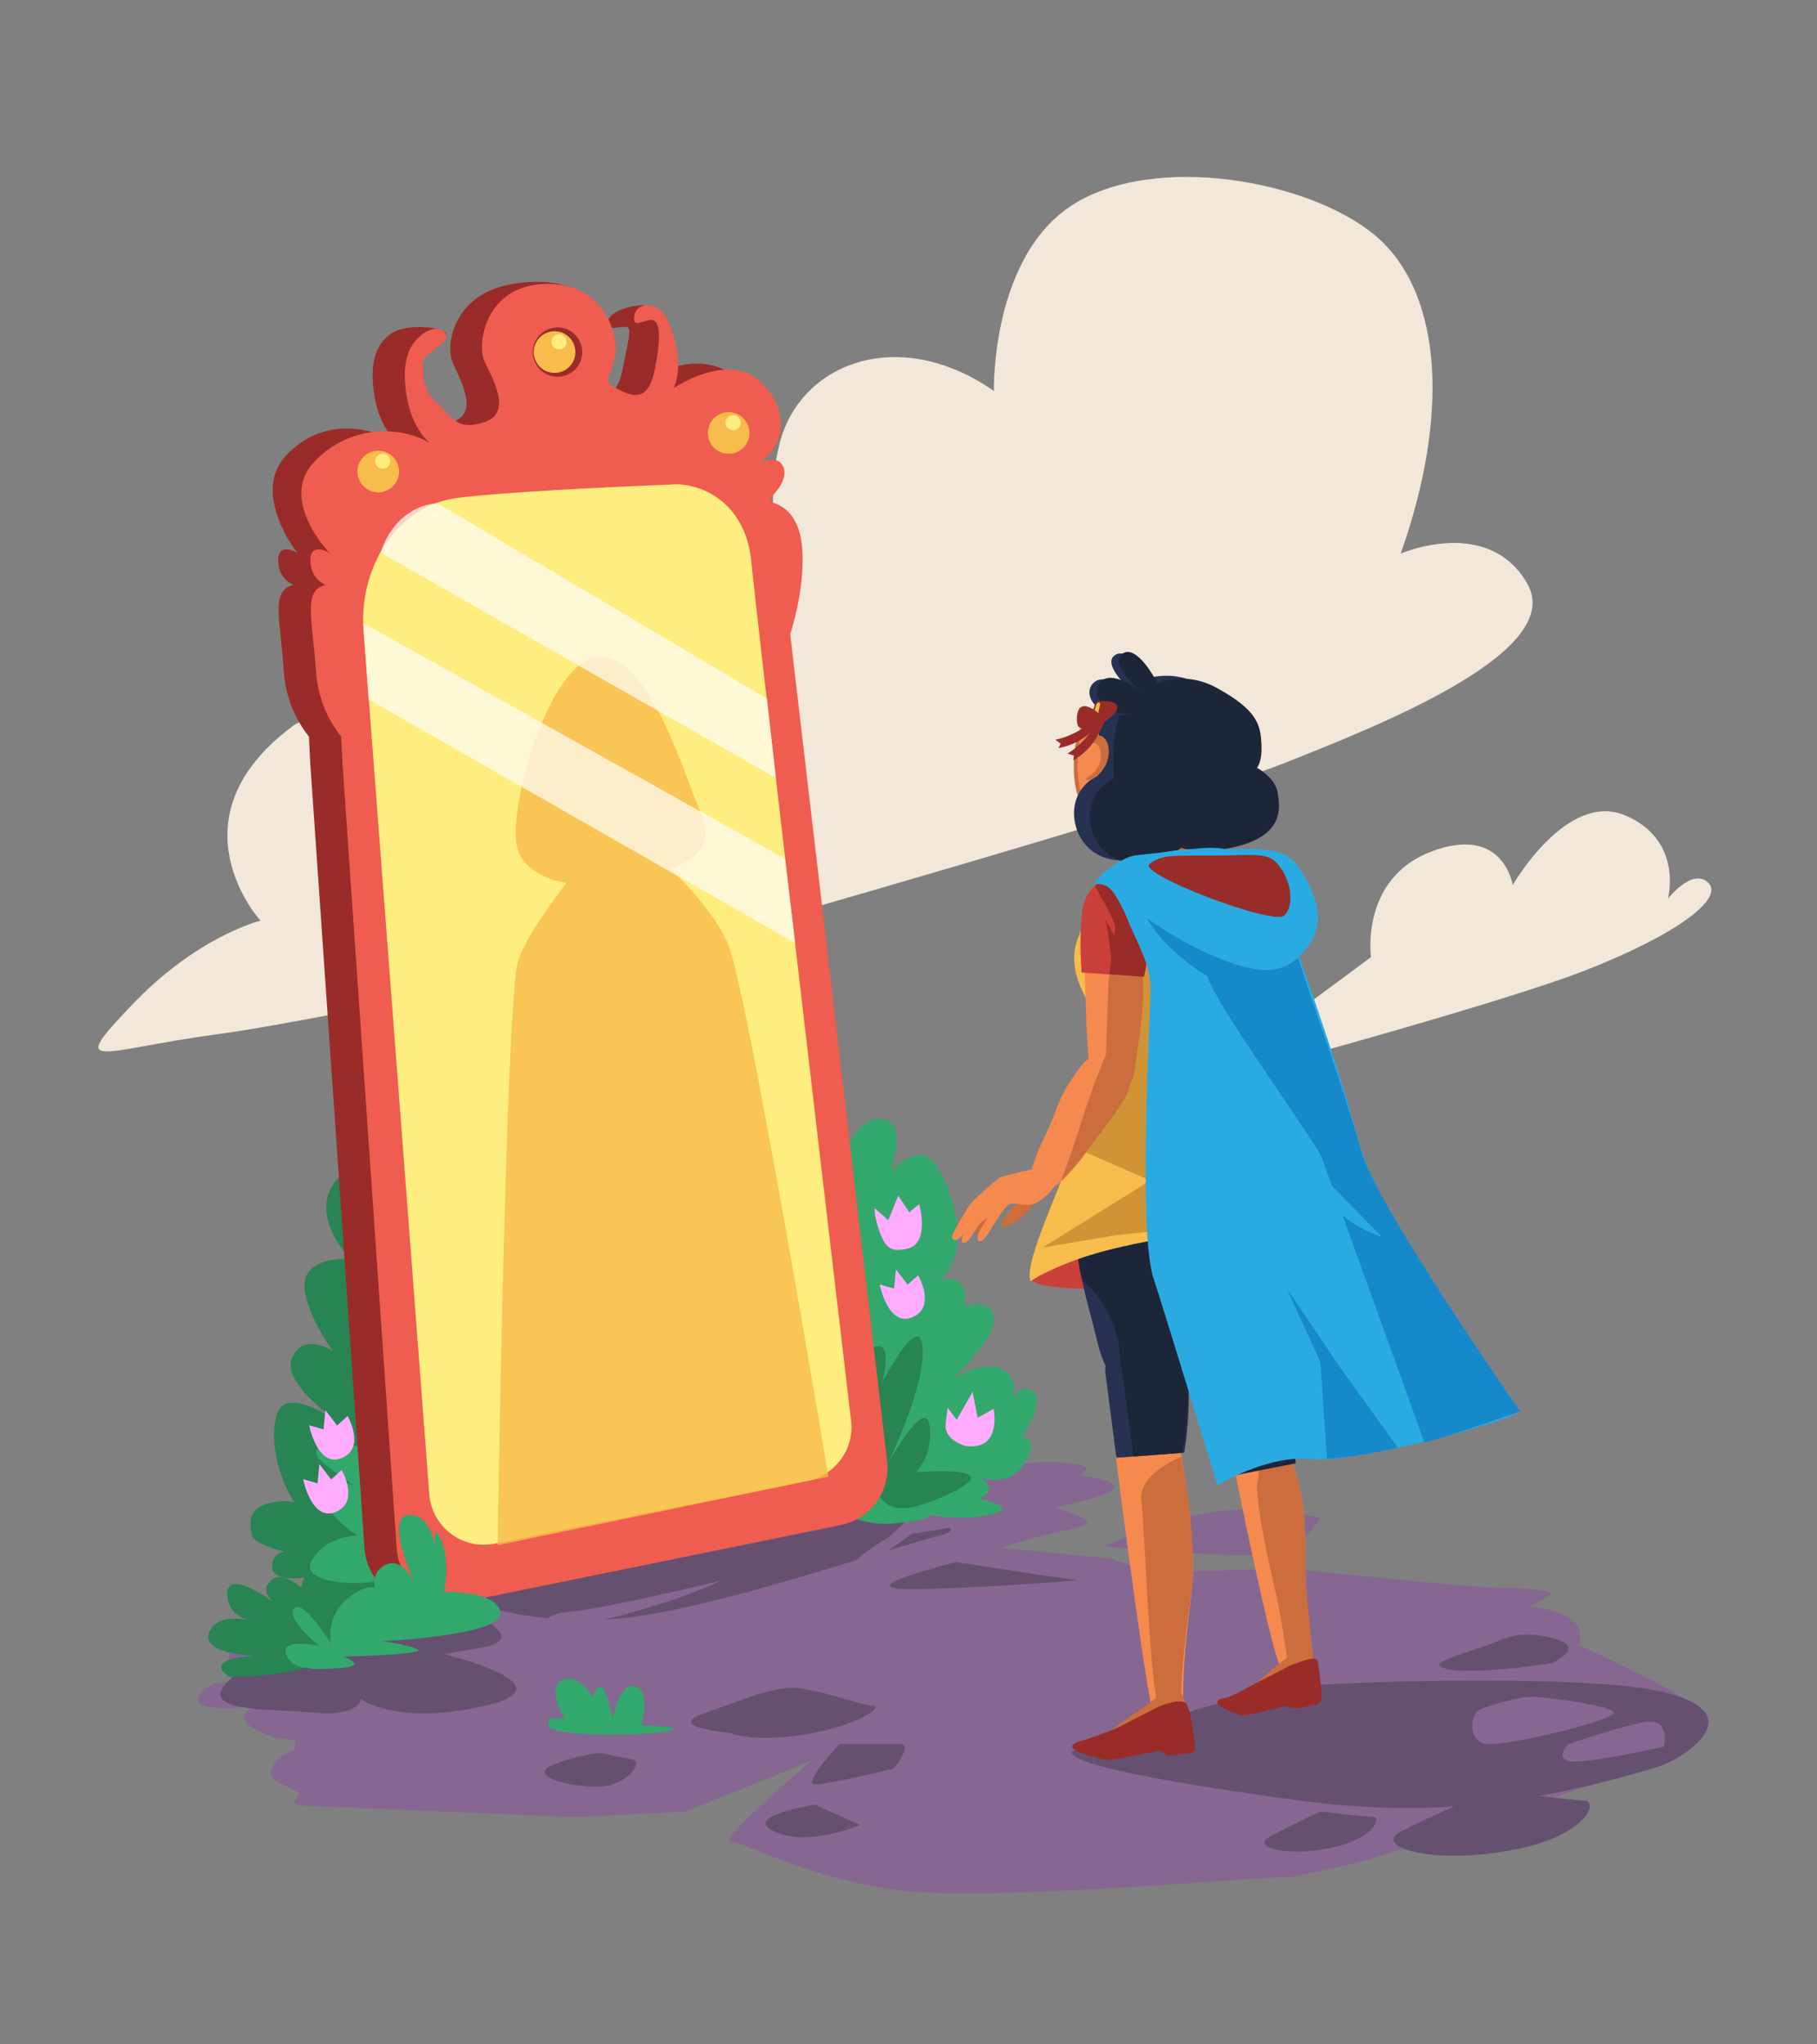 <svg xmlns="http://www.w3.org/2000/svg" viewBox="0 0 960 1080" xmlns:v="https://vecta.io/nano"><rect x="0" y="0" width="960" height="1080" fill="#808080" stroke="none"/><style><![CDATA[.U{fill:#cc6d3d}.V{fill:#992c29}.W{fill:#f7bc4b}.X{fill:#f5894e}.Y{fill:#1d2538}.Z{fill:#665070}.a{fill:#273252}.b{fill:#856792}.c{fill:#feed7f}.d{fill:#29abe2}]]></style><path d="M724.37 505.62s-5.94-41.59 32.09-55.85 42.78 17.83 42.78 17.83 28.52-49.91 59.42-36.84 22.58 43.97 22.58 43.97 13.07-16.64 21.39-8.32-16.64 27.33-65.36 46.35c-48.72 19.01-204.41 60.61-204.41 60.61l91.51-67.75zm-339.66-13.21s-205.49 45.24-269.39 53.88-80.23 20.9-45.48-15.54 67.8-44.35 67.8-44.35-48.75-53.45 16.56-102.49c26.1-19.59 75.82 26.69 75.82 26.69l97.7-45.12 48.11-22.22 42.07-19.43s-16.52-47.42-6.08-89.29c10.61-42.52 62.61-63.22 113.3-28.01 0 0-1.75-73.56 44.32-99.98s128.78-9.39 160.36 20.73 36.21 91.74 10.25 165.17c0 0 46.22-20.09 66.86 15.83s-77.37 74.65-128.34 94.85c-50.94 20.2-293.86 89.28-293.86 89.28z" fill="#f3e7d9"/><path d="M680 992c-5-2-161 14-210 6s-76-25-84-25 43-43 43-43l-67 27-57 3c-6 0-136-6-144-6s-5-4-3-6-15-6-15-11 6-10 11-12-2-7 7-16l10-10s-1-9 7-21 20-15 20-15 38-29 40-29 216-40 216-40 36 1 48-1 12-4 22-4 34 7 41 10 17.86 5.21-1.14 9.21-34.81 9.49-34.81 9.49l56.57 5.54 23.74 7.12 72.4-1.58S780.01 839 796.01 839s24.8 1.85 23.02 3.43C817.24 844.01 808 849 808 849s5.88-.64 17.15 3.71C839.18 858.13 834 869 834 869s47.53 21.36 65.99 34.55C910.85 911.3 890 930 877 932s-141 47-156 51-41 9-41 9z" class="b"/><path d="M567.02 924.91s-17.8 7.65 118.29 26.11c67.61 9.17 122.64 2.77 189.89-17.41 14.6-4.38 53.77-29.65-.53-40.62-42.93-8.67-177.75-4.46-196.09-1.32-41.54 7.13-111.56 33.24-111.56 33.24zm-76.29-121.89c-4.93 4.15-12.44 10.1-21.29 15.96l27.55-8c10.36-2.51 4.54-5.39-6.26-7.96zm-44.37-7.07l-234.99 41.14L245.4 845s16.13 7.2 43.71 9.82c2.65-1.59 6.62-2.93 12.61-3.47 19.38-1.74 79.18-16.34 79.18-16.34-17.69 8.62-41.62 15.63-61.28 20.5l4.12-.23c32.41-2.13 87.64-18.52 128.35-30.98 5.46-4.63 13.65-10.56 25.15-16.49l10.57-5.46c-16.63-3.59-41.45-6.4-41.45-6.4z" class="Z"/><path d="M499.36 784.79s27.93-14.02 60.54-12.19c23.73 1.34 10.29 6.73 10.29 6.73s32.97 3.96 11.14 10.88c-33.99 10.77-112.04 21.98-112.04 21.98l30.07-27.4z" class="b"/><path d="M505.31 825.22s-58.15 14.24-24.92 14.24 92.57-4.75 89.01-4.75-64.09-9.49-64.09-9.49zM430.54 953.4s-39.16 5.93-21.36 14.24 45.1-3.56 45.1-3.56l-23.74-10.68zm-112.75-27.3l16.62 3.56c5.93 1.19-3.56 14.24-18.99 14.24s-37.98-5.93-22.55-11.87 24.92-5.93 24.92-5.93z" class="Z"/><path d="M583.24 816.91s38.11-16.88 64.67-18.97 49.66 3.94 49.66 3.94-9.24 18.48-32.34 19.57c-23.09 1.1-81.99-4.54-81.99-4.54zm245.38 104.51s-7.76 7.76 1.29 9.06c9.06 1.29 49.17-7.76 49.17-7.76s3.88-15.53-10.35-12.94-40.11 11.64-40.11 11.64zm-21.84-24.92c7.07-.73 42.97 4.27 45.77 8.01 2.81 3.75-55.24 17.79-66.48 16.85s-9.26-16.12-4.27-18.21 17.91-5.92 24.98-6.65z" class="b"/><path d="M788.08 945.68s42.6 5.45 49.41 5.56c6.82.1 1.7 19.21-40.89 26.55-42.6 7.34-71.56-2.7-56.23-10.46 15.34-7.76 47.71-21.65 47.71-21.65zm-90.51 11.28s24.25 2.91 28.13 2.91.97 11.64-23.28 16.49-40.73-.97-32.01-5.82c8.74-4.86 27.16-13.58 27.16-13.58zm91.39-89.01c5.93-2.37 14.24-7.12 32.04-2.37s-1.19 13.05-1.19 13.05-52.22 8.31-59.34 1.19c-2.37-2.38 22.55-9.5 28.49-11.87z" class="Z"/><path d="M180.52 869.52s-15.82-15.67-30.59-10.65c-14.77 5.01-10.55 19.43-10.55 19.43s-5.8-11.91-14.77-7.52-1.58 19.43-1.58 19.43-7.91-5.01-16.88 4.39 18.99 7.64 18.99 7.64l16.62-3.44s-23.74 5.64-6.33 15.04 36.66 5.82 64.62-3.58 33.74-24.44-19.53-40.74z" class="b"/><path d="M258.45 857.26s16.62 9.49-3.56 13.05l-20.18 3.56s68.84 16.62 21.36 27.3c-47.47 10.68-65.27-3.56-65.27-3.56s-1.19 9.49-24.92 7.12c-23.74-2.37-74.77 1.19-34.42-24.92s126.99-22.55 126.99-22.55" class="Z"/><g fill="#288453"><path d="M178.45 858.88s-24.14-31.9-34.24-24.75 4.38 15.19 4.38 15.19-27.72-21.73-28.47-8.02 14.73 15.56 14.73 15.56-19.46-6.4-24.29 5.34c-4.83 11.75 24.16 12.53 24.16 12.53s-28.8 1.04-13.36 11.18c0 0 33.85-.17 46.35-7.35 12.5-7.17 10.74-19.68 10.74-19.68zM203.2 637.7s-16.15-24.97-25.45-14.24c-15.43 17.8 7.12 41.54 7.12 41.54s-22.29-1.45-23.87 12.26 14.77 36.4 14.77 36.4-15.82-10.55-21.63 4.22c-5.8 14.77 31.91 38.51 31.91 38.51s-34.55-27.43-39.82-8.97 4.75 45.89 19.52 58.55 40.62 18.46 50.11 5.8S203.2 637.7 203.2 637.7z"/><path d="M181.31 804.38s-19.52-13.19-34.81-11.08c-15.3 2.11-14.77 9.49-13.71 16.88 1.05 7.38 25.32 11.08 25.32 11.08s-12.13-5.8-14.24 4.75 16.88 7.38 16.88 7.38-5.8 14.24-2.64 23.74c3.16 9.49 34.55 7.38 34.55 7.38s39.29-32.17-11.35-60.13z"/></g><path d="M218.6 777.33s-35.04-19.73-47.05-14.61c-12 5.12 2.32 12.13 15.69 22.29 0 0-8.29-5.09-14.42 3.37s16.14 22.87 16.14 22.87-16.29-.41-24.28 13.15 35.44 16.27 53.82 4.26c18.38-12.02 30.96-25.27.1-51.33zm221.43-143.85s5.27-40.62 23.21-42.2c17.93-1.58 7.38 27.43 7.38 27.43s7.91-8.97 16.88-8.44 19.52 29.01 18.46 44.84c-1.05 15.82-10.55 22.68-10.55 22.68s4.75-4.22 10.55-1.05c5.8 3.16 3.69 13.71 3.69 13.71s12.13-5.8 15.3 4.75c3.16 10.55-23.21 35.34-24.79 35.87s15.82-12.66 27.43-8.44c11.6 4.22 7.38 15.3 7.38 15.3s6.33-8.44 11.6-2.11-6.86 23.21-6.86 23.21 8.44.53 3.16 11.6c-5.27 11.08-17.93 14.77-29.54 7.38-11.6-7.38-2.11-1.05-2.11-1.05s20.57 7.91 6.33 14.77c0 0 22.68 4.75 5.8 8.44s-32.18 0-32.18 0 1.58 3.16-20.57 4.75c-22.15 1.58-49.05-16.88-49.05-16.88l18.48-154.56z" fill="#33a86d"/><path d="M459.02 740.96s-5.93-27.3 3.56-29.67 3.56 18.99 3.56 18.99 20.18-39.16 21.36-17.8c1.19 21.36-18.99 61.71-18.99 61.71s20.18-36.79 22.55-21.36-7.12 24.92-7.12 24.92 51.43-4.35 17.41 11.47-44.7 9.89-42.33-48.26z" fill="#288453"/><path d="M479.59 659.59c-8.82 2.16-11.87-.26-15.03-9.37-3.16-9.12-2.37-11.92-2.37-11.92l7.12 6.31 5.27-12.97 5.8 8.76 5.27-4.28c.01 0 5.81 20.57-6.06 23.47zm2.45 36.28c-12.79 5.39-17.27-17.29-17.27-17.29l7.61 2.18.98-10.14 6.19 8.08 5.55-5s9.74 16.78-3.06 22.17zM177.43 798.73c-12.79 5.39-17.27-17.29-17.27-17.29l7.61 2.18.98-10.14 6.19 8.08 5.55-5s9.73 16.78-3.06 22.17zm3.16-28.49c-12.79 5.39-17.27-17.29-17.27-17.29l7.61 2.18.98-10.14 6.19 8.08 5.55-5s9.73 16.78-3.06 22.17zm329.07-6.47s-11.08-3.16-10.02-11.6l1.05-8.44 4.75 6.33 8.44-14.77 2.64 13.71 8.44-4.75s4.74 22.68-15.3 19.52z" fill="#ffacff"/><path d="M451.68 771.86l-51.2-436.77c3.12-10.01 7.11-26.36 6.49-43.1-.73-19.79-10.6-25.07-15.81-26.48-.34-.83-.71-1.65-1.12-2.45 3.29-3.29 9.13-10.22 6.93-16.07-3-8-14-2-14-2 15-8 23.95-29.84 6.95-44.84s-38.77-4.48-38.77-4.48c6-13 2.31-27.44-3.69-32.44s-25.35.13-26.14 6.36c-.72 5.63 4.6 3.07 8.6 3.07s3.05 2.33-.95 22.33-14 13-21 10 7.68-19.89 9.68-29.89-8.44-31.38-46.68-25.11c-31.59 5.18-35.52 32.1-32 41s15 27 0 32-11.31-.02-16.26-11c-10.81-23.97 7.4-30.52 12.4-34.52S215.98 170 206.98 176s-12 17-9 34 12 24 12 24c-15-9-39.74-13.48-58.74 6.52s5.74 51.48 5.74 51.48-10-6-10 4 8 13 8 13c-12 3-7 17-5 46 1.06 15.38 7.46 26.82 13.25 34.17l.75 14.83 28.58 413.89c1.28 18.59 18.65 31.8 36.91 28.08l197.76-40.31c15.69-3.2 26.31-17.89 24.45-33.8z" class="V"/><path d="M468.7 771.86l-51.2-436.77c3.12-10.01 7.11-26.36 6.49-43.1-.73-19.79-10.6-25.07-15.81-26.48-.34-.83-.71-1.65-1.12-2.45 3.29-3.29 9.13-10.22 6.93-16.07-3-8-14-2-14-2 15-8 18-29 1-44s-45 4-45 4c6-13-1-36-7-41s-13.74-3.07-14 4c-.2 5.36 5 1 9 1s6 6 2 26-14 13-21 10-2-7 0-17-5-39-37-38-36.16 32.1-32 41 15 27 0 32-17-3-26-11-6-23-6-23l10-8c5-4-1-11-10-5s-12 17-9 34 12 24 12 24c-15-9-42-10-61 10s8 48 8 48-10-6-10 4 8 13 8 13c-12 3-7 17-5 46 1.06 15.38 7.46 26.82 13.25 34.17L181 404l28.58 413.89c1.28 18.59 18.65 31.8 36.91 28.08l197.76-40.31c15.69-3.2 26.32-17.89 24.45-33.8z" fill="#ee5d4f"/><path d="M226.78 789.07L192 332c-2-33 18-65 50-69s112-7 112-7c15.82-1.54 40 9 43 41s52.71 453.89 52.71 453.89a28.94 28.94 0 0 1-23.08 31.39L261.35 815.5c-17.14 3.44-33.39-8.98-34.57-26.43z" class="c"/><circle cx="294.58" cy="186" r="13.05" class="V"/><circle cx="293" cy="186" r="11" class="W"/><circle cx="295.37" cy="180.59" r="4.01" class="c"/><circle cx="199.84" cy="249.1" r="11" class="W"/><circle cx="202.21" cy="243.69" r="4.01" class="c"/><circle cx="384.98" cy="228.73" r="11" class="W"/><circle cx="387.35" cy="223.32" r="4.01" class="c"/><g opacity=".8" class="W"><path d="M313.04 467.99s-33.55.35-39.58-19.49c-6.04-19.85 16.92-101.62 43.68-101.62s44.8 64.09 52.87 81.95-1.19 26.11-23.74 33.23c-16.41 5.18-33.23 5.93-33.23 5.93z"/><path d="M309.48 453.75s-28.89 34.11-35.6 53.41-10.95 309.15-10.95 309.15l174.73-36.19s-43.55-261.96-53.41-282.46-31.1-41.44-42.73-47.47c-11.62-6.03-32.04 3.56-32.04 3.56z"/></g><path d="M409.97 411.02l-4.75-41.93-174.07-103.25s-21.36 0-30.07 26.11l208.89 119.07zm-218.11-81.89l2.9 40.35 225.36 128.71-5.41-44.57z" opacity=".75" fill="#fffcf3"/><path d="M703.02 653.54c.67 4.7-49.55 29.56-81.81 28.22-32.25-1.34-70.54.88-76.35-5.69-4.55-5.14 13.05-15.23 13.05-15.23s24.93-11.82 65.98-19.57c53.43-10.07 78.46 7.57 79.13 12.27z" fill="#c94039"/><path d="M671.58 724.38s3.73 24.04 11.49 48.79c5.34 17.03 6.7 23.24 6.66 59.17-.01 8.22 2.52 37.25 2.33 42.94-.33 9.88-.18 16.89-5.24 15.93-7.97-1.51-10.42-4.77-19.5-44.26-12.14-52.77-25.1-122.12-25.1-122.12l29.36-.45z" class="X"/><path d="M671.58 724.38s3.73 24.04 11.49 48.79c5.34 17.03 6.7 23.24 6.66 59.17-.01 8.22 4.74 44.91 4.55 50.6-.33 9.88-2.39 9.23-7.46 8.27-7.97-1.51-4.63-14.45-13.72-53.93-12.14-52.77-8.4-55.57-8.4-55.57l6.88-57.33z" class="U"/><g class="a"><path d="M624.84 639.56s6.96 66.6 14.21 82.23c9.65 20.8 31.4 18.52 34.12 5.8 4.32-20.21 8.9-57 8.37-77.08-.58-21.58-30.81-41.29-56.7-10.95z"/><path d="M673.17 721.59c6.46 3.33 11.35 51.41 11.35 51.41L653 779.28s-8.37-21.42-13.21-51.21c-4.45-27.43 27.97-16.62 33.38-6.48z"/></g><path d="M635.21 638.1s-.82 32.65 4.13 55.12c1.38 6.26 4.95 29.13 6.53 32.53 9.65 20.8 24.58 14.55 27.3 1.83 4.32-20.21 8.9-57 8.37-77.08-.58-21.57-20.44-42.75-46.33-12.4z" class="Y"/><path d="M687.66 874.57c-2.88-.79-5.98.02-8.41 1.76-9.6 6.89-9.03 8.39-21.6 17.07-9.09 6.28 21.72 2.87 24.1-4.05 2.04-5.94 15.42-12.19 5.91-14.78z" class="U"/><path d="M696.44 878.51c-.51-4.89-8.44-.68-14.89 1.31-4.75 2.66-8.66 4.64-12.05 6.33-9.51 4.74-18.77 10.37-22.67 11-11.56 1.85 7.18 9.05 9.88 9.13 2.69.07 21.55-4.86 21.55-4.86l2.33-.13c.54 1.55 4.56 1 6.2 1l8.09-1.78s2.51-.89 3.13-2.46c.86-2.18-1.12-15.28-1.57-19.54z" class="V"/><path d="M673.17 721.59c6.46 3.33 11.35 51.41 11.35 51.41l-27.76 5.34s-6.25-21.74-11.09-51.53c-4.46-27.43 22.09-15.36 27.5-5.22z" class="Y"/><path d="M629.63 646.99s-1.49 47.39-3.53 59.8-34.68 50.65-46.29 2.13c-5.63-23.53-16.35-54.12-7.63-69.55 9.13-16.15 54.46-18.42 57.45 7.62z" class="a"/><path d="M629.63 646.99s-1.36 47.48-3.66 59.75c-2.97 15.82-32.55 15.66-36-1.19-1.6-7.82-9.58-22.5-15.16-26.18-5.59-3.68-3.64-13.13-6.59-18.73l9.51-21.92c6.36-16.95 48.91-17.77 51.9 8.27z" class="Y"/><path d="M589.54 769.41c1.24 10.85 14.54 113.5 18.89 132.33 2.91 12.56 17.17 14.03 16.74-3.47-.62-25.07 5.33-58.69 5.25-68.98-.24-30.91-7.36-66.58-7.36-66.58s-34.09 1.69-33.52 6.7z" class="X"/><path d="M603.02 792.78c1.76 14.25 4.13 88.81 8.49 107.65 2.91 12.56 13.04 17.46 12.61-.05-.62-25.07 6.39-60.8 6.31-71.09-.24-30.91-6.31-59.72-6.31-59.72s-22.86 8.96-21.1 23.21z" class="U"/><path d="M584.03 725.26l5.8 44.84 35.87-2.64s7.19-42.53-3.3-59.74-40.48.66-38.37 17.54z" class="a"/><path d="M591.42 714.71l7.52 54.73 25.71-1.98s8.24-42.53-2.24-59.74-34.16-16.21-30.99 6.99z" class="Y"/><path d="M613.42 895.25l-28.1 20.06c-12.68 8.95 37.45 4.93 39.98-5.2 2.53-10.12.19-23.5-11.88-14.86z" class="U"/><path d="M626.96 900.38c-2.29-3.84-13.64.55-15.45 1.53s-21.62 11.12-21.62 11.12-13.2 5.2-18.6 6.64c-15.31 4.06 10.73 9.74 13.28 10.13s27.33-4.94 27.33-4.94l1.62.31 3.29 2.13s13.97-.68 14.5-2.38c.72-2.35-2.07-20.7-4.35-24.54z" class="V"/><path d="M595.11 431.73l1.58 23.47 32.71 1.05-4.75-37.45z" class="U"/><path d="M573.75 527.33L589.57 557s-15.55 33.92-26.97 62.14-20.9 50.6-18.13 57.72c0 0 8.97-6.46 29.71-13.25 23.64-7.73 87.39-20.11 129.01-10.08 0 0-36.96-71.22-51.74-105.49 0 0 19.49-77.94-5.38-91.38-24.86-13.44-49.79-2.32-56.5 1.04-5.23 2.62-17.14 29.41-20.31 38.64-2.26 6.59-3.61 16.08 4.49 30.99z" class="W"/><path d="M584.59 511.09l6.95 39.58-23.08 55.84 39.31 17.13-56.97 35.43 39.03-6.59s99.85-11.49 113.35 1.07c0 0-36.96-71.22-51.74-105.49 0 0 19.49-77.94-5.38-91.38-24.86-13.44-49.79-2.32-56.5 1.04-6.71 3.34-17.73 15.74-4.97 53.37z" fill="#ce9436"/><path d="M582.48 370.31s-12.32 6.33-14.65 25.77 2.47 44.56 27.15 40.35c38.71-6.59 33-37.7 30.68-44.56-9.95-29.34-43.18-21.56-43.18-21.56z" class="U"/><path d="M584.47 369.35s-12.32 6.33-14.65 25.77 2.47 44.56 27.15 40.35c38.71-6.59 33-37.7 30.68-44.56-9.95-29.33-43.18-21.56-43.18-21.56z" class="X"/><path d="M580.26 405.12s-8.61-24.82 2.79-36.45c9.39-9.58 19.81-11.27 33.82-11.58 0 0-20.24 1.04-31.91 21.94-4.1 7.35-4.7 26.09-4.7 26.09z" class="W"/><path d="M594.24 364s18.36-14.18 40.21-2.24 23.17 19.83 23.7 29.61-2.37 12.66-2.37 12.66 9.55 4.97 10.92 13.04 3.67 22.79-23.06 28.89c-18.5 4.23-27.96.26-27.96.26 1.71-.52-21.22 16.16-38.51 3.43-12.05-8.88-14.88-31.37 3.03-39.96.01.01-4.33-39.8 14.04-45.69z" class="a"/><path d="M602.55 365.58s18.36-14.18 40.21-2.24 23.17 19.83 23.7 29.61-2.37 12.66-2.37 12.66 9.55 4.97 10.92 13.04 3.67 22.79-23.06 28.89c-18.5 4.23-27.96.26-27.96.26 1.71-.52-21.22 16.16-38.51 3.43-12.05-8.88-14.88-31.37 3.03-39.96.01.02-4.33-39.8 14.04-45.69z" class="Y"/><path d="M574.16 400.72s2.33-13.49 7.48-11.96 6.87 14.68-2.74 21.66-4.74-9.7-4.74-9.7z" class="U"/><path d="M572.39 402s1.85-10.71 5.94-9.49c4.08 1.21 5.45 11.65-2.17 17.19s-3.77-7.7-3.77-7.7z" class="X"/><path d="M607.07 360.81s-10.14-19.8-17.89-14.79 9.54 19.9 9.54 19.9-14.89-11.61-21.15-5.01 3.16 18.53 17 16.78 12.5-16.88 12.5-16.88z" class="a"/><path d="M611.03 360.02s-10.14-19.8-17.89-14.79c-7.76 5.01 9.54 19.9 9.54 19.9s-14.89-11.61-21.15-5.01 3.16 18.53 17 16.78c13.85-1.74 12.5-16.88 12.5-16.88z" class="Y"/><g class="V"><path d="M584.14 378.91s-7.23 8.92-14.69 12.78c-5.64 2.92-10.17 3.48-10.17 3.48l1.11-2.28-2.83-2.15s10.57-1.19 24.36-13.15l2.22 1.32z"/><path d="M584.87 377.86s-3.74 10.86-9.42 17.04c-4.3 4.67-8.36 6.75-8.36 6.75l.27-2.52-3.4-1.05s9.53-4.74 18.39-20.7l2.52.48z"/><path d="M580.14 382.34c-2.13-.36-4.24-11.7.82-11.98 4.77-.26 10.18.31 9.31 3.91s-8 8.43-10.13 8.07z"/></g><path d="M578.26 375.89s.75-4.88 2.26-4.78.18 2.19-.19 5.4-2.33 1.44-2.07-.62z" class="W"/><path d="M581.89 379.97s.3-2.24-2.98-4.39c-3.28-2.14-5.78-3.31-7.84-2-2.07 1.3-2.74 6.98-1.54 9.82s8.46.62 10.28-.47c1.83-1.08 2.08-2.96 2.08-2.96z" class="V"/><path d="M573.13 510.46s.58 38.42 2.2 49.71c.69 4.78 2.9 12.31 7.91 14.24 6.84 2.64 15.7-4.45 16.79-12.97 1.89-14.78 6.8-48.98.62-55.86s-26.86-10.16-27.52 4.88z" class="X"/><path d="M585.65 519.96l-1.52 41.56c-.11 6.82 13.24 19.7 15.21 4.69s8.32-49.31 2.03-56.27-15-5.26-15.72 10.02z" class="U"/><path d="M548.03 628.8c-2.57-.79-7.98-3.78 3.36-27.1 8.8-18.1 6.38-20.81 19.93-38.73 9.56-12.64 24.16-1.69 23.14 8.2s-12.47 25.32-22.7 39.93c-14.1 20.17-21.16 18.49-23.73 17.7z" class="X"/><path d="M571.9 590.95c4.04-13.08 12.07-33.49 12.44-33.53 7.72-.91 13.86 6.75 13.13 13.85-1.02 9.89-15.08 25.13-25.31 39.74-3.42 4.88-11.47 12.85-11.47 12.85s7.17-19.83 11.21-32.91z" class="U"/><path d="M583.2 465.76s-9.82 1.42-11.52 16.63c-1.71 15.21-.19 31.39-.19 31.39l32.72 2.24s3-6.19 2.38-33.01c-.56-24.34-23.39-17.25-23.39-17.25z" fill="#c94039"/><g class="V"><path d="M578.46 467.96s10.82 18.59 10.71 21.85c-.12 3.26-3.03 24.78-3.03 24.78l18.08 1.43s3.01-6.45 1.83-32.23c-.55-12.16-10.14-18.37-17.07-18.97-5.94-.5-10.52 3.14-10.52 3.14z"/><path d="M583.58 485.55s7.96 10.61 6.05 17.85l-2.37 4.12c0 .01-2.02-19.92-3.68-21.97z"/></g><path d="M519.2 639.33s-5.71 12.36-2.27 13.47c4.76 1.54 4.17-6.08 7.59-11.79s3.02-8.69-5.32-1.68zm19.71-5.81s-7.64 8.21-9.2 11.55c-1.57 3.34.33 3.65 2.9 2.52s6.14-2.37 10.48-7.91 10.74-8.79-4.18-6.16z" class="U"/><path d="M559.14 616.12c-4.79-1.55-30.93 5.86-30.93 5.86s-14.37 11.44-16.85 15.98-9.7 14.98-8.14 16.53c2.22 2.2 5.69-2.44 5.69-2.44s-1.96 4.64.2 4.68 4.91-4.6 6.92-8.15 5.68-4.88 5.68-4.88-5.03 6.68-5.22 10.04 2.72 2.31 5-1.11c2.29-3.42 8.86-15.16 11.9-16.5s9.38 2.27 15.03-1.19c9.03-5.52 15.52-17.27 10.72-18.82z" class="X"/><path d="M634.67 448.08c-10.7.92-26.36 2.98-34.28 3.73s-19.19 10.68-20.84 12.88c-3.56 4.75 3.71-1.03 9.18 7.43 2.17 3.35 4.4 7.27 6.23 11.76 6.46 15.84 13.2 25.85 12.96 39.33-.24 13.47-6.68 126.97 1.48 151.98 8.15 25.01 33.78 109.48 33.78 109.48s26.26-16.12 49.32-13.9 100.61-18.38 110.62-25.12c0 0-73.68-97.55-85.9-144.56S675.38 475.3 675.38 475.3s-5.6-30.25-40.71-27.22z" class="d"/><path d="M601.44 469.18s-2.37 17.8 27.3 40.35 65.27 21.36 65.27 21.36l-15.47-47.23-77.1-14.48z" fill="#1689cb"/><path d="M600.55 481.02s28.57 22.76 58.41 30.09c11.68 2.87 23.02 2.07 32.51-11.72 9.48-13.79 3.3-27.49-4.97-40.77s-25.86-9.51-51.62-9.97c-25.75-.46-48.23 7.21-34.33 32.37z" class="d"/><path d="M607.33 456.46c-6.34 5.3 65.66 32.71 71.22 27.19 5.55-5.52 3.8-18.8-3.69-27.42-5.39-6.2-12.71-4.39-34.22-4.26-19.29.12-26.98-.81-33.31 4.49z" class="V"/><path d="M701.13 770.63s14.24-.53 37.45-5.8l-31.12-43.25-27.69-41.14 17.8 39.16 3.56 51.03zm102-24.99s-41.86 14.7-50.57 16.28l-53.8-149.14c0-4.74-54.99-79.52-60.53-96.13-5.54-16.62 55.78 14.24 55.78 14.24s17.41 49.05 25.32 77.54c7.91 28.48 83.8 137.21 83.8 137.21z" fill="#1689cb"/><path d="M692.48 614.94s4.53 27.41 37.49 38.41l-37.49-38.41z" class="d"/><path d="M234.64 840.91s3.23-15.25-1.32-26.76c-4.56-11.51-3.66 2.62-3.66 2.62s-1.83-17.16-14.17-16.33c-12.33.83 3.67 36.48 3.67 36.48s-6.6-16.51-17.12-9.28 1.61 25.02 1.61 25.02 2.12-21.53-15.32-11.5-13.46 27.2-13.46 27.2-14.99-24.36-19.52-18.65 13.24 19.76 13.24 19.76-20.08-4.39-17.51 3.93 11.3 7.6 11.3 7.6.12 1.45 16.82.26 2.08-6.11 2.08-6.11 46.08-1.01 39.04-3.96c-7.05-2.96-18.68-4.16-18.68-4.16s63.24-2.84 62.7-14.76c-.55-11.93-29.7-11.36-29.7-11.36zm104.12 70.55s5.54-18.2-3.16-20.57-11.87 17.41-11.87 17.41-3.96-22.95-8.7-15.82c-4.75 7.12 4.75 15.82 4.75 15.82s-10.29-24.53-21.36-21.36c-11.08 3.16 0 21.36 0 21.36s-10.29-3.16-8.7 3.16c1.58 6.33 49.85 5.54 62.51 3.16 12.64-2.37-13.47-3.16-13.47-3.16z" fill="#33a86d"/><path d="M371.99 905.13c21.76-7.52 34.81-13.45 46.68-13.45s37.19 9.49 42.73 9.49-7.12 10.29-35.6 15.03-40.35-.79-40.35-.79-34.73-2.93-13.46-10.28zm71.6 16.22h32.04c7.12 0-3.56 13.05-3.56 13.05s-34.42 8.31-41.54 8.31 13.06-21.36 13.06-21.36z" class="Z"/></svg>